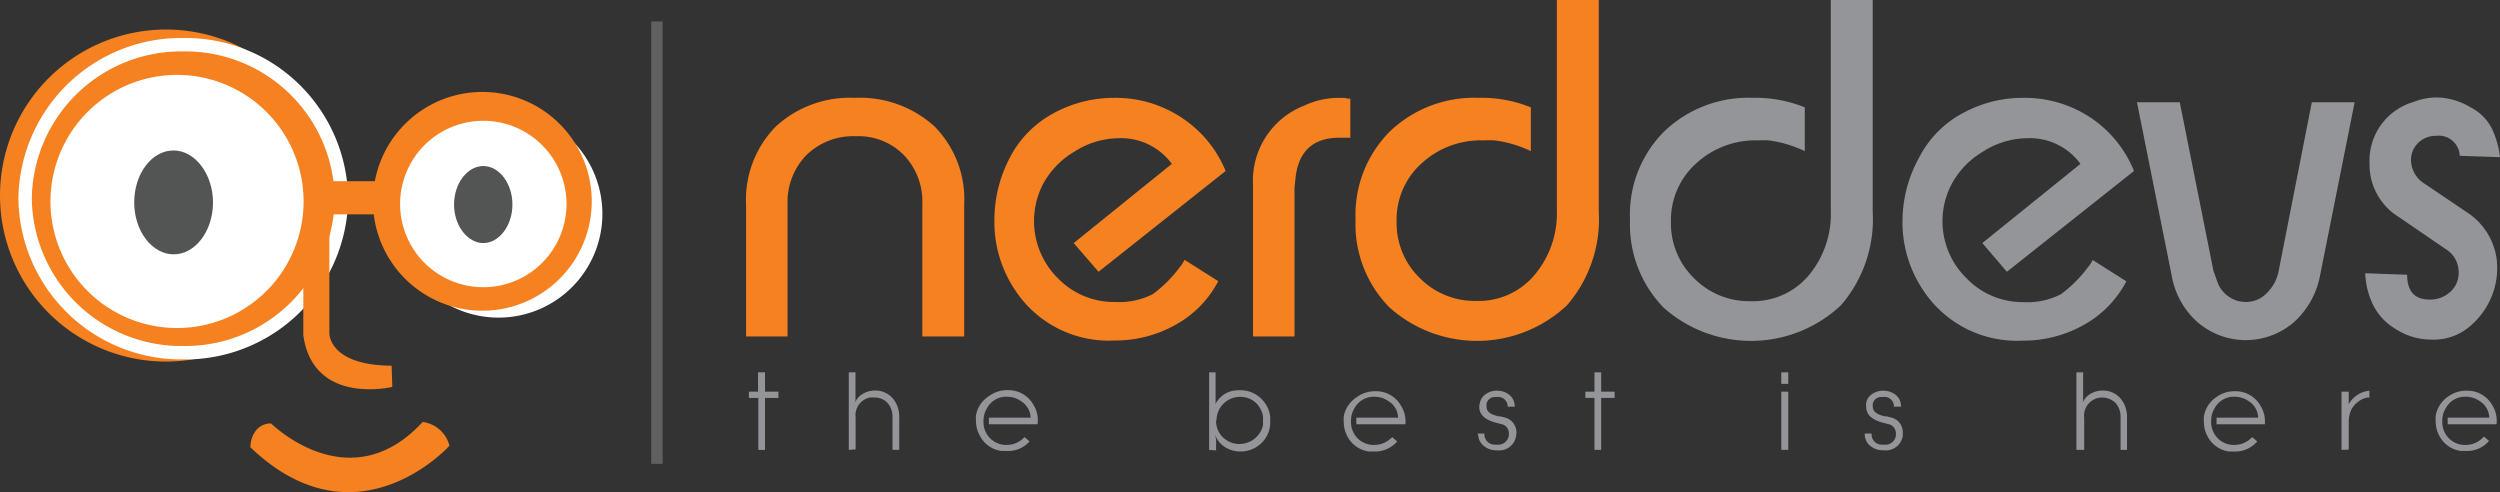 <svg xmlns="http://www.w3.org/2000/svg" viewBox="0 0 186.27 36.67">
  <rect x="0" y="0" width="186.27" height="36.67" fill="#333333" stroke="none"/>
  <defs>
    <style>
      .cls-1, .cls-3 {
        fill: #f58120;
      }

      .cls-2 {
        fill: #939598;
      }

      .cls-3 {
        stroke: #fff;
      }

      .cls-4 {
        fill: #fff;
      }

      .cls-5 {
        fill: #606061;
      }

      .cls-6 {
        fill: #535454;
      }
    </style>
  </defs>
  <title>Asset 1</title>
  <g id="Layer_2" data-name="Layer 2">
    <g id="Layer_1-2" data-name="Layer 1">
      <path class="cls-1" d="M24.74,14.57A12.37,12.37,0,1,1,12.37,2.2,12.37,12.37,0,0,1,24.74,14.57Z"/>
      <g>
        <path class="cls-2" d="M55.8,29.65v-.47h.68V27.74H57v1.44h1v.47H57v3.87h-.5V29.65Z"/>
        <path class="cls-2" d="M63.24,33.52V27.74h.5v2.08a1.75,1.75,0,0,1-.14.52l.08-.25a1.3,1.3,0,0,1,.58-.73,1.75,1.75,0,0,1,.92-.26,1.7,1.7,0,0,1,1.44.71A2.1,2.1,0,0,1,67,31.08v2.44H66.5V31.11a1.57,1.57,0,0,0-.35-1.06,1.27,1.27,0,0,0-1-.43,1.25,1.25,0,0,0-.35,0,1.35,1.35,0,0,0-1.05,1.48v2.38Z"/>
        <path class="cls-2" d="M77.31,31.61H73.68v-.49h3.11a1.5,1.5,0,0,0-.7-1.22A1.81,1.81,0,0,0,75,29.56a1.6,1.6,0,0,0-1.44.82,1.76,1.76,0,0,0-.28,1,1.71,1.71,0,0,0,.63,1.4,1.68,1.68,0,0,0,1.12.37,1.78,1.78,0,0,0,1.23-.51l.08-.07.37.32A2.14,2.14,0,0,1,75,33.6h-.19l-.2,0A2.12,2.12,0,0,1,73,32.45a2.19,2.19,0,0,1-.28-1.09,2.12,2.12,0,0,1,0-.42,2.15,2.15,0,0,1,1-1.45,2.25,2.25,0,0,1,1.34-.42A2.13,2.13,0,0,1,77,30.16a2.16,2.16,0,0,1,.32,1.3Z"/>
        <path class="cls-2" d="M90.09,33.52V27.74h.48V30a1.12,1.12,0,0,1-.07.35l0-.11a1.89,1.89,0,0,1,.71-.86,1.91,1.91,0,0,1,1.07-.3,2.21,2.21,0,0,1,2,1,2,2,0,0,1,.36,1,2.26,2.26,0,0,1,0,.27A2.14,2.14,0,0,1,94,33a2.23,2.23,0,0,1-1.59.64,2.12,2.12,0,0,1-1.06-.28,1.86,1.86,0,0,1-.74-.78l-.07-.15,0-.09,0,.14a1,1,0,0,1,.07.36v.72Zm.52-2.19a1.67,1.67,0,0,0,.75,1.45,1.71,1.71,0,0,0,1,.3,1.8,1.8,0,0,0,1.74-1.38,1.56,1.56,0,0,0,0-.35,1.61,1.61,0,0,0,0-.34,1.86,1.86,0,0,0-.46-.93,1.65,1.65,0,0,0-.9-.48,1.76,1.76,0,0,0-2.1,1.73Z"/>
        <path class="cls-2" d="M104.7,31.61h-3.64v-.49h3.11a1.48,1.48,0,0,0-.7-1.22,1.8,1.8,0,0,0-1.08-.34,1.63,1.63,0,0,0-1.45.82,1.76,1.76,0,0,0-.28,1,1.71,1.71,0,0,0,.63,1.4,1.68,1.68,0,0,0,1.12.37,1.78,1.78,0,0,0,1.24-.51l.08-.07.37.32a2.17,2.17,0,0,1-1.71.75h-.2l-.2,0a2.12,2.12,0,0,1-1.59-1.11,2.3,2.3,0,0,1-.28-1.09,3.29,3.29,0,0,1,0-.42,2.19,2.19,0,0,1,1-1.45,2.27,2.27,0,0,1,1.34-.42,2.12,2.12,0,0,1,1.93,1.09,2.17,2.17,0,0,1,.33,1.3Z"/>
        <path class="cls-2" d="M110.09,32.3h.51v.13a.77.77,0,0,0,.76.7l.16,0a.76.76,0,0,0,.21,0,.81.81,0,0,0,.69-.67,1,1,0,0,0,0-.15.69.69,0,0,0-.6-.72l-.34-.09q-1.26-.33-1.26-1.17a1,1,0,0,1,.05-.34,1,1,0,0,1,.47-.65,1.35,1.35,0,0,1,.78-.23,1.46,1.46,0,0,1,.94.31,1.1,1.1,0,0,1,.4.88h-.53v-.11a.72.72,0,0,0-.81-.61h-.15a.64.64,0,0,0-.61.49,1,1,0,0,0,0,.24c0,.31.23.53.71.66l.17.05.14,0,.26.07a1.15,1.15,0,0,1,.92,1.39,1.25,1.25,0,0,1-1.1,1.07,2.05,2.05,0,0,1-.37,0,1.4,1.4,0,0,1-.9-.3,1.1,1.1,0,0,1-.45-.82Z"/>
        <path class="cls-2" d="M118.12,29.65v-.47h.68V27.74h.5v1.44h1v.47h-1v3.87h-.5V29.65Z"/>
        <path class="cls-2" d="M132.72,28.6v-.86h.52v.86Zm0,4.92V29.18h.52v4.34Z"/>
        <path class="cls-2" d="M138.94,32.3h.51l0,.13a.76.76,0,0,0,.75.7l.16,0a.76.76,0,0,0,.21,0,.79.79,0,0,0,.69-.67c0-.07,0-.12,0-.15a.7.7,0,0,0-.61-.72l-.34-.09q-1.26-.33-1.26-1.17a1.33,1.33,0,0,1,0-.34,1,1,0,0,1,.47-.65,1.41,1.41,0,0,1,.79-.23,1.45,1.45,0,0,1,.93.31,1.07,1.07,0,0,1,.4.88h-.53v-.11a.71.71,0,0,0-.81-.61h-.14a.64.64,0,0,0-.62.49,1,1,0,0,0,0,.24c0,.31.24.53.71.66l.17.05.14,0,.26.07a1.12,1.12,0,0,1,.95,1.15,2.32,2.32,0,0,1,0,.24,1.27,1.27,0,0,1-1.11,1.07,2,2,0,0,1-.36,0,1.4,1.4,0,0,1-.91-.3,1.1,1.1,0,0,1-.45-.82Z"/>
        <path class="cls-2" d="M154.71,33.52V27.74h.5v2.08a1.75,1.75,0,0,1-.14.52l.08-.25a1.3,1.3,0,0,1,.58-.73,1.75,1.75,0,0,1,.92-.26,1.7,1.7,0,0,1,1.44.71,2.1,2.1,0,0,1,.39,1.27v2.44H158V31.11a1.57,1.57,0,0,0-.35-1.06,1.43,1.43,0,0,0-1.36-.39,1.35,1.35,0,0,0-1,1.48v2.38Z"/>
        <path class="cls-2" d="M168.78,31.61h-3.63v-.49h3.1a1.49,1.49,0,0,0-.69-1.22,1.81,1.81,0,0,0-1.09-.34,1.6,1.6,0,0,0-1.44.82,1.76,1.76,0,0,0-.28,1,1.71,1.71,0,0,0,.63,1.4,1.68,1.68,0,0,0,1.12.37,1.78,1.78,0,0,0,1.23-.51l.08-.07.37.32a2.14,2.14,0,0,1-1.71.75h-.19l-.2,0a2.12,2.12,0,0,1-1.59-1.11,2.19,2.19,0,0,1-.28-1.09,2.12,2.12,0,0,1,0-.42,2.15,2.15,0,0,1,.95-1.45,2.25,2.25,0,0,1,1.34-.42,2.13,2.13,0,0,1,1.93,1.09,2.16,2.16,0,0,1,.32,1.3Z"/>
        <path class="cls-2" d="M174.46,33.52V29.18H175v.93a2,2,0,0,1,1.54-1v.51l-.17,0a1.67,1.67,0,0,0-.75.38,1.57,1.57,0,0,0-.49.67,2.26,2.26,0,0,0-.13.83v2Z"/>
        <path class="cls-2" d="M186,31.61h-3.63v-.49h3.1a1.49,1.49,0,0,0-.69-1.22,1.81,1.81,0,0,0-1.09-.34,1.6,1.6,0,0,0-1.44.82,1.76,1.76,0,0,0-.28,1,1.71,1.71,0,0,0,.63,1.4,1.66,1.66,0,0,0,1.12.37A1.78,1.78,0,0,0,185,32.6l.08-.07.37.32a2.14,2.14,0,0,1-1.71.75h-.19l-.2,0a2.12,2.12,0,0,1-1.59-1.11,2.19,2.19,0,0,1-.28-1.09,2.12,2.12,0,0,1,0-.42,2.15,2.15,0,0,1,.95-1.45,2.25,2.25,0,0,1,1.34-.42,2.13,2.13,0,0,1,1.93,1.09,2.16,2.16,0,0,1,.32,1.3Z"/>
      </g>
      <path class="cls-3" d="M25.44,14.8A11.64,11.64,0,0,1,13.65,26.28,11.64,11.64,0,0,1,1.87,14.8,11.63,11.63,0,0,1,13.65,3.33,11.63,11.63,0,0,1,25.44,14.8Z"/>
      <path class="cls-4" d="M22.62,15a9.43,9.43,0,1,1-9.43-9.42A9.43,9.43,0,0,1,22.62,15Z"/>
      <path class="cls-4" d="M44.8,17.06a7.74,7.74,0,1,1-6.51-8.79A7.75,7.75,0,0,1,44.8,17.06Z"/>
      <rect class="cls-5" x="48.52" y="1.6" width="0.85" height="32.96"/>
      <path class="cls-6" d="M15.87,15.08c0,2.14-1.32,3.87-2.93,3.87S10,17.22,10,15.08s1.31-3.87,2.93-3.87S15.87,13,15.87,15.08Z"/>
      <rect class="cls-1" x="24.37" y="13.5" width="4" height="2.47"/>
      <path class="cls-1" d="M18.66,33.33a2.07,2.07,0,0,1,.37-1.2,1.39,1.39,0,0,1,1.17-.58s5.84,5.81,11.29-.11a2.38,2.38,0,0,1,2,1.77S26.58,40.91,18.66,33.33Z"/>
      <path class="cls-1" d="M44.09,15a8.15,8.15,0,1,1-8.15-8.15A8.15,8.15,0,0,1,44.09,15Z"/>
      <path class="cls-4" d="M42.21,15.14A6.2,6.2,0,1,1,36,9,6.2,6.2,0,0,1,42.21,15.14Z"/>
      <path class="cls-1" d="M55.59,25.07v-9.8A7.78,7.78,0,0,1,57.8,9.43a8.14,8.14,0,0,1,5.9-2.14,8.26,8.26,0,0,1,5.92,2.12,7.73,7.73,0,0,1,2.22,5.86v9.8H68.72V15.23a5,5,0,0,0-1.36-3.66,4.75,4.75,0,0,0-3.59-1.42,5,5,0,0,0-3.68,1.4,5,5,0,0,0-1.41,3.68v9.84Z"/>
      <path class="cls-1" d="M91.32,12.74l-9.47,7.51L80,18.11l7.31-5.9a4.68,4.68,0,0,0-4-1.91,6.16,6.16,0,0,0-3.26,1,6.24,6.24,0,0,0-2.37,2.48,6,6,0,0,0,1.13,6.94A5.81,5.81,0,0,0,83.1,22.5a5.45,5.45,0,0,0,2.8-.59,9.44,9.44,0,0,0,2-2,3.23,3.23,0,0,0,.36-.55l2.51,1.59a7.85,7.85,0,0,1-3.2,3.26,9.13,9.13,0,0,1-4.52,1.16,8.34,8.34,0,0,1-7.42-3.76,9.08,9.08,0,0,1-1.54-5.17,10,10,0,0,1,1.16-4.71,7.82,7.82,0,0,1,3.28-3.31A9.39,9.39,0,0,1,83,7.29a8.89,8.89,0,0,1,5,1.45A8.7,8.7,0,0,1,91.32,12.74Z"/>
      <path class="cls-1" d="M93.36,25.07V13.79a6,6,0,0,1,3.81-5.92,6.1,6.1,0,0,1,2.62-.58h.39a1.77,1.77,0,0,0,.43.07v2.9h-.79q-3,0-3.3,3.07l-.07.69V25.07Z"/>
      <path class="cls-1" d="M114.06,8v3.26a8.87,8.87,0,0,0-2.69-.8,7.82,7.82,0,0,0-.82,0A6.5,6.5,0,0,0,106,12.1a5.63,5.63,0,0,0-1.94,4.41,5.68,5.68,0,0,0,1.72,4.2,5.74,5.74,0,0,0,4.2,1.71,5.43,5.43,0,0,0,4.41-2A7.11,7.11,0,0,0,116,15.72V0h3.12V15.75a9.79,9.79,0,0,1-2.37,7,9.79,9.79,0,0,1-13.23.15A8.84,8.84,0,0,1,101,16.34a8.78,8.78,0,0,1,2.56-6.55,9.08,9.08,0,0,1,6.62-2.5A9.67,9.67,0,0,1,114.06,8Z"/>
      <path class="cls-2" d="M134.47,8v3.26a8.87,8.87,0,0,0-2.69-.8,7.69,7.69,0,0,0-.82,0,6.5,6.5,0,0,0-4.52,1.66,5.66,5.66,0,0,0-1.94,4.41,5.68,5.68,0,0,0,1.72,4.2,5.74,5.74,0,0,0,4.2,1.71,5.43,5.43,0,0,0,4.41-2,7.11,7.11,0,0,0,1.58-4.71V0h3.12V15.75a9.79,9.79,0,0,1-2.37,7,9.79,9.79,0,0,1-13.23.15,8.88,8.88,0,0,1-2.48-6.52A8.74,8.74,0,0,1,124,9.79a9.05,9.05,0,0,1,6.61-2.5A9.67,9.67,0,0,1,134.47,8Z"/>
      <path class="cls-2" d="M159,12.74l-9.47,7.51-1.83-2.14,7.31-5.9a4.66,4.66,0,0,0-4-1.91,6.21,6.21,0,0,0-3.27,1,6.28,6.28,0,0,0-2.36,2.48,5.94,5.94,0,0,0,1.13,6.94,5.78,5.78,0,0,0,4.25,1.79,5.48,5.48,0,0,0,2.8-.59,9.68,9.68,0,0,0,2-2,2.34,2.34,0,0,0,.36-.55l2.51,1.59a7.89,7.89,0,0,1-3.19,3.26,9.19,9.19,0,0,1-4.52,1.16,8.35,8.35,0,0,1-7.43-3.76,9.08,9.08,0,0,1-1.54-5.17A9.84,9.84,0,0,1,143,11.72a7.76,7.76,0,0,1,3.28-3.31,9.33,9.33,0,0,1,4.45-1.12,8.88,8.88,0,0,1,5,1.45A8.7,8.7,0,0,1,159,12.74Z"/>
      <path class="cls-2" d="M159.22,7.62h3.19l2.51,12.56.32.9a2.26,2.26,0,0,0,2.11,1.42,2.14,2.14,0,0,0,1.57-.69,3.12,3.12,0,0,0,.86-1.63l2.47-12.56h3.19l-2.58,12.92A6.23,6.23,0,0,1,170.92,24a5.49,5.49,0,0,1-7.19,0,6,6,0,0,1-1.92-3.46Z"/>
      <path class="cls-2" d="M176.23,20.36l3.12.11c0,1.23.56,1.85,1.68,1.85a2.2,2.2,0,0,0,1.53-.57,1.88,1.88,0,0,0,.63-1.47,2,2,0,0,0-.95-1.71l-3.51-2.4a4.58,4.58,0,0,1-2.18-4,4.55,4.55,0,0,1,3.3-4.58,4.77,4.77,0,0,1,1.72-.33,5.08,5.08,0,0,1,2.51.74,3.57,3.57,0,0,1,1.69,1.81,6.91,6.91,0,0,1,.5,1.9l-3-.1a1.56,1.56,0,0,0-1.76-1.49,1.87,1.87,0,0,0-1.33.52,1.76,1.76,0,0,0-.54,1.32,2.08,2.08,0,0,0,1,1.72l3.2,2.16a4.92,4.92,0,0,1,2.22,4.29,5.65,5.65,0,0,1-1.83,4,4.15,4.15,0,0,1-3.12,1.17,4.83,4.83,0,0,1-2.62-.79,4.25,4.25,0,0,1-1.77-2A5.75,5.75,0,0,1,176.23,20.36Z"/>
      <path class="cls-6" d="M38.18,15.24c0,1.58-1,2.87-2.17,2.87s-2.18-1.29-2.18-2.87,1-2.87,2.18-2.87S38.18,13.66,38.18,15.24Z"/>
      <path class="cls-1" d="M24.54,17.22v7.61s-.07,2.38,4.64,2.42l.05,1.58S23.35,30.25,22.6,25V17.14Z"/>
    </g>
  </g>
</svg>
